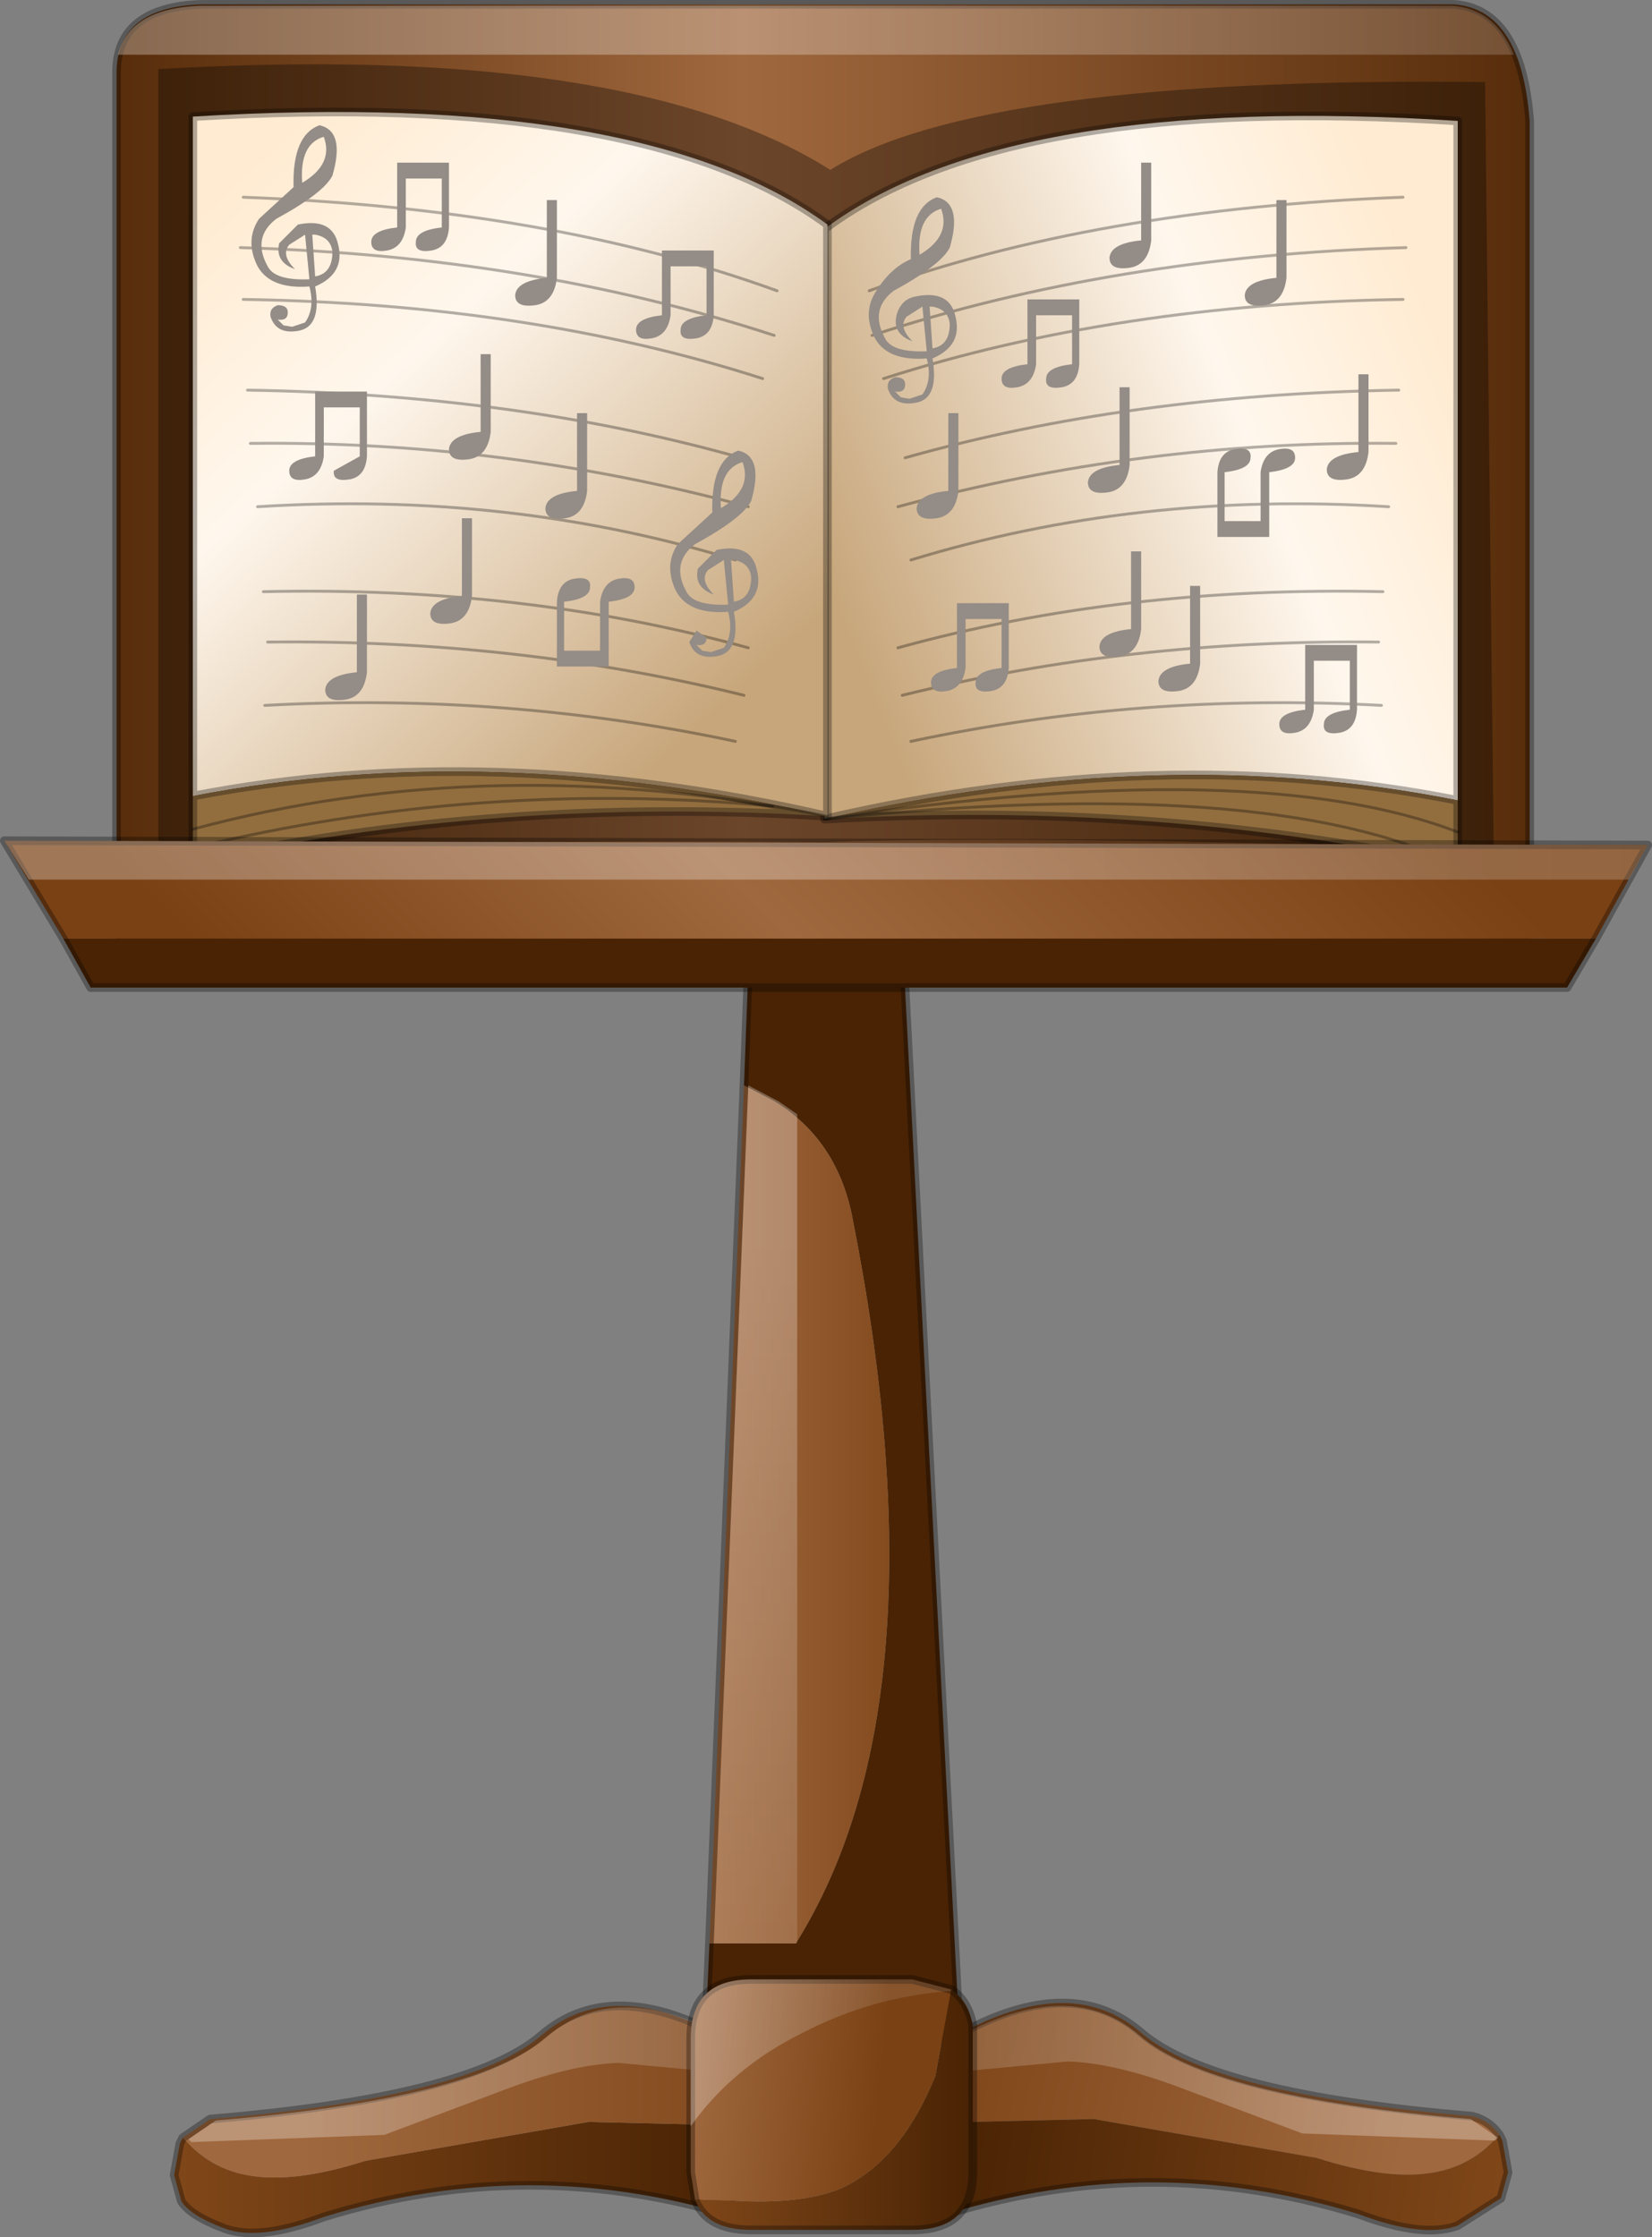 <?xml version="1.0" encoding="UTF-8" standalone="no"?>
<svg xmlns:ffdec="https://www.free-decompiler.com/flash" xmlns:xlink="http://www.w3.org/1999/xlink" ffdec:objectType="frame" height="77.7px" width="57.4px" xmlns="http://www.w3.org/2000/svg">
  <rect width="100%" height="100%" fill="#808080" stroke="none"/>
  <g transform="matrix(1.0, 0.0, 0.0, 1.0, 28.5, 77.3)">
    <use ffdec:characterId="36" height="77.7" transform="matrix(1.0, 0.0, 0.0, 1.0, -28.5, -77.3)" width="57.4" xlink:href="#decoration280-shape0"/>
  </g>
  <defs>
    <g id="decoration280-shape0" transform="matrix(1.0, 0.0, 0.0, 1.0, 28.5, 77.3)">
      <path d="M4.4 -3.2 L4.4 -6.4 Q8.6 -8.9 11.15 -6.7 13.65 -4.55 22.65 -3.8 23.25 -3.65 23.6 -3.15 L23.25 -2.8 Q22.45 -2.05 21.35 -1.85 19.75 -1.55 17.25 -2.35 L9.5 -3.7 5.25 -3.6 4.4 -3.2" fill="url(#decoration280-gradient0)" fill-rule="evenodd" stroke="none"/>
      <path d="M4.4 -3.2 L5.25 -3.6 9.5 -3.7 17.25 -2.35 Q19.75 -1.55 21.35 -1.85 22.45 -2.05 23.25 -2.8 L23.6 -3.15 23.7 -2.95 23.9 -1.85 23.65 -0.95 22.15 0.0 Q20.95 0.45 18.7 -0.4 11.55 -2.6 4.4 -0.4 L4.4 -3.2" fill="url(#decoration280-gradient1)" fill-rule="evenodd" stroke="none"/>
      <path d="M23.6 -3.15 Q23.25 -3.65 22.65 -3.8 13.65 -4.55 11.15 -6.7 8.6 -8.9 4.4 -6.4 L4.4 -3.2 4.4 -0.4 Q11.55 -2.6 18.7 -0.4 20.95 0.45 22.15 0.0 L23.65 -0.95 23.9 -1.85 23.7 -2.95 23.6 -3.15 Z" fill="none" stroke="#000000" stroke-linecap="round" stroke-linejoin="round" stroke-opacity="0.302" stroke-width="0.3"/>
      <path d="M-22.15 -3.05 L-21.8 -2.7 Q-21.0 -1.95 -19.9 -1.75 -18.3 -1.45 -15.8 -2.25 L-8.05 -3.6 -3.8 -3.5 -2.95 -3.1 -2.95 -0.3 Q-10.1 -2.5 -17.25 -0.3 -19.5 0.55 -20.7 0.1 -21.9 -0.35 -22.2 -0.85 L-22.45 -1.75 -22.25 -2.85 -22.15 -3.05" fill="url(#decoration280-gradient2)" fill-rule="evenodd" stroke="none"/>
      <path d="M-2.95 -3.1 L-3.8 -3.5 -8.05 -3.6 -15.8 -2.25 Q-18.3 -1.45 -19.9 -1.75 -21.0 -1.95 -21.8 -2.7 L-22.15 -3.05 -21.2 -3.7 Q-12.2 -4.45 -9.7 -6.6 -7.15 -8.8 -2.95 -6.3 L-2.95 -3.1" fill="url(#decoration280-gradient3)" fill-rule="evenodd" stroke="none"/>
      <path d="M-22.15 -3.05 L-22.25 -2.85 -22.45 -1.75 -22.2 -0.85 Q-21.9 -0.35 -20.7 0.1 -19.5 0.55 -17.25 -0.3 -10.1 -2.5 -2.95 -0.3 L-2.95 -3.1 -2.95 -6.3 Q-7.15 -8.8 -9.7 -6.6 -12.2 -4.45 -21.2 -3.7 L-22.15 -3.05 Z" fill="none" stroke="#000000" stroke-linecap="round" stroke-linejoin="round" stroke-opacity="0.302" stroke-width="0.3"/>
      <path d="M-2.65 -39.6 L-2.2 -51.55 2.5 -51.55 4.85 -6.4 -4.0 -6.4 -3.85 -9.8 -0.85 -9.8 Q4.45 -18.25 1.1 -35.1 0.55 -37.75 -1.6 -39.05 L-2.65 -39.6" fill="#492304" fill-rule="evenodd" stroke="none"/>
      <path d="M-3.85 -9.8 L-2.65 -39.6 -1.6 -39.05 Q0.55 -37.75 1.1 -35.1 4.45 -18.25 -0.85 -9.8 L-3.85 -9.8" fill="url(#decoration280-gradient4)" fill-rule="evenodd" stroke="none"/>
      <path d="M-2.65 -39.6 L-2.2 -51.55 2.5 -51.55 4.85 -6.4 -4.0 -6.4 -3.85 -9.8 -2.65 -39.6 Z" fill="none" stroke="#000000" stroke-linecap="round" stroke-linejoin="round" stroke-opacity="0.302" stroke-width="0.3"/>
      <path d="M-21.0 -3.65 Q-12.0 -4.4 -9.5 -6.55 -6.95 -8.75 -2.75 -6.25 L-2.75 -5.25 -7.0 -5.65 Q-8.7 -5.6 -11.15 -4.65 L-15.15 -3.15 -21.85 -2.9 -21.95 -3.0 -21.0 -3.65" fill="url(#decoration280-gradient5)" fill-rule="evenodd" stroke="none"/>
      <path d="M16.75 -3.2 L12.75 -4.7 Q10.3 -5.65 8.6 -5.7 L4.35 -5.3 4.35 -6.3 Q8.55 -8.8 11.1 -6.6 13.6 -4.45 22.6 -3.7 L23.55 -3.05 23.45 -2.95 16.75 -3.2" fill="url(#decoration280-gradient6)" fill-rule="evenodd" stroke="none"/>
      <path d="M-4.35 -0.9 L-2.75 -0.85 Q-0.45 -0.75 0.85 -1.35 2.85 -2.35 4.0 -5.2 L4.55 -8.2 Q5.15 -7.8 5.3 -6.95 L5.3 -1.85 Q5.3 0.15 3.2 0.15 L-2.4 0.15 Q-3.95 0.15 -4.35 -0.9" fill="url(#decoration280-gradient7)" fill-rule="evenodd" stroke="none"/>
      <path d="M4.55 -8.2 L4.0 -5.2 Q2.85 -2.35 0.85 -1.35 -0.45 -0.75 -2.75 -0.85 L-4.35 -0.9 -4.5 -1.85 -4.5 -6.5 Q-4.5 -8.55 -2.4 -8.55 L3.2 -8.55 4.55 -8.2" fill="url(#decoration280-gradient8)" fill-rule="evenodd" stroke="none"/>
      <path d="M4.55 -8.2 L3.2 -8.55 -2.4 -8.55 Q-4.5 -8.55 -4.5 -6.5 L-4.5 -1.85 -4.35 -0.9 Q-3.95 0.15 -2.4 0.15 L3.2 0.15 Q5.3 0.15 5.3 -1.85 L5.3 -6.95 Q5.15 -7.8 4.55 -8.2 Z" fill="none" stroke="#000000" stroke-linecap="round" stroke-linejoin="round" stroke-opacity="0.302" stroke-width="0.3"/>
      <path d="M24.65 -73.1 L24.65 -43.2 -24.45 -43.2 -24.45 -74.85 Q-24.4 -77.05 -21.5 -77.15 L22.0 -77.15 Q24.35 -77.0 24.65 -73.1" fill="url(#decoration280-gradient9)" fill-rule="evenodd" stroke="none"/>
      <path d="M24.65 -73.1 L24.65 -43.2 -24.45 -43.2 -24.45 -74.85 Q-24.4 -77.05 -21.5 -77.15 L22.0 -77.15 Q24.35 -77.0 24.65 -73.1 Z" fill="none" stroke="#000000" stroke-linecap="round" stroke-linejoin="round" stroke-opacity="0.302" stroke-width="0.3"/>
      <path d="M0.35 -71.4 Q5.55 -74.65 23.1 -74.45 L23.4 -47.8 Q7.05 -48.3 0.2 -48.05 -14.05 -48.15 -23.0 -47.8 L-23.0 -74.9 Q-6.7 -75.85 0.35 -71.4" fill="#000000" fill-opacity="0.329" fill-rule="evenodd" stroke="none"/>
      <path d="M0.15 -48.85 L0.15 -69.35 Q6.5 -74.1 22.15 -73.1 L22.15 -49.5 Q11.85 -51.55 0.15 -48.85" fill="url(#decoration280-gradient10)" fill-rule="evenodd" stroke="none"/>
      <path d="M0.15 -48.85 Q11.85 -51.55 22.15 -49.5 L22.15 -47.25 Q11.65 -49.5 0.15 -48.85" fill="#926e3f" fill-rule="evenodd" stroke="none"/>
      <path d="M22.15 -49.5 L22.15 -73.1 Q6.5 -74.1 0.15 -69.35 L0.15 -48.85 Q11.85 -51.55 22.15 -49.5 L22.15 -47.25 Q11.65 -49.5 0.15 -48.85" fill="none" stroke="#000000" stroke-linecap="round" stroke-linejoin="round" stroke-opacity="0.302" stroke-width="0.3"/>
      <path d="M22.15 -48.4 Q15.15 -51.1 0.15 -48.85" fill="none" stroke="#000000" stroke-linecap="round" stroke-linejoin="round" stroke-opacity="0.302" stroke-width="0.1"/>
      <path d="M22.15 -47.25 Q15.6 -50.45 0.15 -48.85" fill="none" stroke="#000000" stroke-linecap="round" stroke-linejoin="round" stroke-opacity="0.302" stroke-width="0.1"/>
      <path d="M-21.8 -49.65 L-21.8 -73.25 Q-6.15 -74.2 0.25 -69.5 L0.25 -48.95 Q-11.45 -51.65 -21.8 -49.65" fill="url(#decoration280-gradient11)" fill-rule="evenodd" stroke="none"/>
      <path d="M0.25 -48.95 Q-11.3 -49.65 -21.8 -47.35 L-21.8 -49.65 Q-11.45 -51.65 0.25 -48.95" fill="#926e3f" fill-rule="evenodd" stroke="none"/>
      <path d="M-21.8 -49.65 L-21.8 -73.25 Q-6.15 -74.2 0.25 -69.5 L0.25 -48.95 Q-11.3 -49.65 -21.8 -47.35 L-21.8 -49.65 Q-11.45 -51.65 0.25 -48.95" fill="none" stroke="#000000" stroke-linecap="round" stroke-linejoin="round" stroke-opacity="0.302" stroke-width="0.3"/>
      <path d="M-21.8 -47.85 Q-11.85 -50.25 -1.65 -49.3" fill="none" stroke="#000000" stroke-linecap="round" stroke-linejoin="round" stroke-opacity="0.302" stroke-width="0.1"/>
      <path d="M-21.8 -48.5 Q-11.4 -51.3 0.25 -48.95" fill="none" stroke="#000000" stroke-linecap="round" stroke-linejoin="round" stroke-opacity="0.302" stroke-width="0.1"/>
      <path d="M26.95 -44.7 L-26.3 -44.7 -28.35 -48.1 28.75 -47.95 26.95 -44.7" fill="url(#decoration280-gradient12)" fill-rule="evenodd" stroke="none"/>
      <path d="M26.95 -44.7 L25.95 -43.0 -25.35 -43.0 -26.3 -44.7 26.95 -44.7" fill="#492304" fill-rule="evenodd" stroke="none"/>
      <path d="M-26.3 -44.7 L-25.35 -43.0 25.95 -43.0 26.95 -44.7 28.75 -47.95 -28.35 -48.1 -26.3 -44.7 Z" fill="none" stroke="#000000" stroke-linecap="round" stroke-linejoin="round" stroke-opacity="0.302" stroke-width="0.3"/>
      <path d="M19.75 -59.7 Q11.0 -60.25 3.15 -57.85 M20.0 -61.9 Q11.2 -62.0 2.7 -59.7 M19.4 -55.0 Q10.75 -55.1 2.85 -53.15 M19.5 -52.8 Q11.15 -53.25 3.15 -51.55 M19.55 -56.75 Q10.5 -56.95 2.7 -54.8 M20.1 -63.75 Q10.75 -63.6 2.95 -61.4 M20.25 -66.9 Q10.3 -66.75 2.2 -64.15 M20.35 -68.7 Q10.2 -68.4 1.8 -65.65 M20.25 -70.45 Q9.55 -70.05 1.7 -67.2" fill="none" stroke="#000000" stroke-linecap="round" stroke-linejoin="round" stroke-opacity="0.302" stroke-width="0.1"/>
      <path d="M-20.05 -70.45 Q-9.35 -70.05 -1.5 -67.2 M-20.15 -68.7 Q-10.0 -68.4 -1.6 -65.65 M-20.05 -66.9 Q-10.1 -66.75 -2.0 -64.15 M-19.9 -63.75 Q-10.55 -63.6 -2.75 -61.4 M-19.55 -59.7 Q-10.8 -60.25 -2.95 -57.85 M-19.35 -56.75 Q-10.3 -56.95 -2.5 -54.8 M-19.3 -52.8 Q-10.95 -53.25 -2.95 -51.55 M-19.2 -55.0 Q-10.55 -55.1 -2.65 -53.15 M-19.8 -61.9 Q-11.0 -62.0 -2.5 -59.7" fill="none" stroke="#000000" stroke-linecap="round" stroke-linejoin="round" stroke-opacity="0.302" stroke-width="0.1"/>
      <path d="M-12.9 -61.7 Q-12.85 -62.2 -11.8 -62.3 L-11.8 -65.0 -11.45 -65.0 -11.45 -62.3 Q-11.55 -61.45 -12.2 -61.35 -12.9 -61.25 -12.9 -61.7" fill="#948c86" fill-rule="evenodd" stroke="none"/>
      <path d="M-12.9 -71.65 L-12.9 -69.4 Q-12.95 -68.7 -13.5 -68.6 -14.1 -68.5 -14.05 -68.9 -14.05 -69.3 -13.15 -69.4 L-13.15 -71.1 -14.4 -71.1 -14.4 -69.4 Q-14.5 -68.7 -15.05 -68.6 -15.6 -68.5 -15.6 -68.9 -15.6 -69.3 -14.7 -69.4 L-14.7 -71.65 -12.9 -71.65" fill="#948c86" fill-rule="evenodd" stroke="none"/>
      <path d="M-6.4 -65.85 Q-6.4 -66.25 -5.5 -66.35 L-5.5 -68.6 -3.7 -68.6 -3.7 -66.35 Q-3.75 -65.65 -4.3 -65.55 -4.9 -65.45 -4.85 -65.85 -4.85 -66.25 -3.95 -66.35 L-3.95 -68.05 -5.2 -68.05 -5.2 -66.35 Q-5.3 -65.65 -5.85 -65.55 -6.4 -65.45 -6.4 -65.85" fill="#948c86" fill-rule="evenodd" stroke="none"/>
      <path d="M-10.6 -67.05 Q-10.55 -67.55 -9.5 -67.65 L-9.5 -70.35 -9.15 -70.35 -9.15 -67.65 Q-9.25 -66.8 -9.9 -66.7 -10.6 -66.6 -10.6 -67.05" fill="#948c86" fill-rule="evenodd" stroke="none"/>
      <path d="M-16.95 -68.55 Q-17.0 -69.05 -17.55 -69.15 L-17.65 -69.15 -17.55 -67.7 Q-16.95 -67.8 -16.95 -68.55 M-17.4 -72.95 Q-16.5 -72.75 -16.95 -71.2 -17.25 -70.6 -18.9 -69.7 -19.75 -69.05 -19.2 -68.05 -18.95 -67.55 -17.75 -67.6 L-17.9 -69.15 -18.45 -68.8 Q-18.75 -68.45 -18.25 -67.95 -18.95 -68.2 -18.8 -68.85 L-18.15 -69.5 Q-16.95 -69.75 -16.75 -68.8 -16.5 -67.8 -17.55 -67.35 -17.3 -65.9 -18.2 -65.8 -18.9 -65.7 -19.1 -66.3 -19.15 -66.6 -18.85 -66.7 -18.5 -66.7 -18.5 -66.45 -18.5 -66.15 -18.85 -66.2 L-18.65 -66.0 -18.35 -65.95 -17.9 -66.1 Q-17.55 -66.6 -17.75 -67.35 -19.1 -67.25 -19.55 -68.05 -20.0 -68.95 -19.5 -69.7 L-18.3 -70.8 Q-18.35 -72.6 -17.4 -72.95 M-17.25 -72.55 Q-18.1 -72.3 -18.0 -70.95 -16.9 -71.6 -17.25 -72.55" fill="#948c86" fill-rule="evenodd" stroke="none"/>
      <path d="M3.15 -68.3 Q3.1 -70.1 4.05 -70.45 4.95 -70.25 4.5 -68.7 4.2 -68.1 2.55 -67.2 1.7 -66.55 2.25 -65.55 2.5 -65.05 3.7 -65.1 L3.55 -66.65 3.0 -66.3 Q2.7 -65.95 3.2 -65.45 2.5 -65.7 2.65 -66.35 2.8 -66.9 3.3 -67.0 4.5 -67.25 4.7 -66.3 4.95 -65.3 3.9 -64.85 4.15 -63.4 3.25 -63.3 2.55 -63.2 2.35 -63.8 2.3 -64.1 2.6 -64.2 2.95 -64.2 2.95 -63.95 2.95 -63.65 2.6 -63.7 L2.8 -63.5 3.1 -63.45 3.55 -63.6 Q3.9 -64.1 3.7 -64.85 2.35 -64.75 1.9 -65.55 1.45 -66.45 1.95 -67.2 2.45 -68.0 3.15 -68.3 M4.2 -70.05 Q3.35 -69.8 3.45 -68.45 4.55 -69.1 4.2 -70.05 M3.9 -66.65 L3.8 -66.65 3.9 -65.2 Q4.5 -65.3 4.5 -66.05 4.45 -66.55 3.9 -66.65" fill="#948c86" fill-rule="evenodd" stroke="none"/>
      <path d="M6.3 -64.15 Q6.3 -64.55 7.2 -64.65 L7.2 -66.9 9.0 -66.9 9.0 -64.65 Q8.95 -63.95 8.4 -63.85 7.8 -63.75 7.85 -64.15 7.85 -64.55 8.75 -64.65 L8.75 -66.35 7.5 -66.35 7.5 -64.65 Q7.4 -63.95 6.85 -63.85 6.3 -63.75 6.3 -64.15" fill="#948c86" fill-rule="evenodd" stroke="none"/>
      <path d="M15.6 -58.65 L13.8 -58.65 13.8 -60.9 Q13.85 -61.6 14.4 -61.7 15.0 -61.8 14.95 -61.4 14.95 -61.0 14.05 -60.9 L14.05 -59.2 15.3 -59.2 15.3 -60.9 Q15.4 -61.6 15.95 -61.7 16.5 -61.8 16.5 -61.4 16.5 -61.0 15.6 -60.9 L15.6 -58.65" fill="#948c86" fill-rule="evenodd" stroke="none"/>
      <path d="M3.85 -53.6 Q3.85 -54.0 4.75 -54.1 L4.75 -56.35 6.55 -56.35 6.55 -54.1 Q6.5 -53.4 5.95 -53.3 5.35 -53.2 5.4 -53.6 5.4 -54.0 6.3 -54.1 L6.3 -55.8 5.05 -55.8 5.05 -54.1 Q4.95 -53.4 4.4 -53.3 3.85 -53.2 3.85 -53.6" fill="#948c86" fill-rule="evenodd" stroke="none"/>
      <path d="M-9.55 -59.65 Q-9.5 -60.15 -8.45 -60.25 L-8.45 -62.95 -8.1 -62.95 -8.1 -60.25 Q-8.2 -59.4 -8.85 -59.3 -9.55 -59.2 -9.55 -59.65" fill="#948c86" fill-rule="evenodd" stroke="none"/>
      <path d="M10.05 -68.35 Q10.1 -68.85 11.15 -68.95 L11.15 -71.65 11.5 -71.65 11.5 -68.95 Q11.4 -68.1 10.75 -68.0 10.05 -67.9 10.05 -68.35" fill="#948c86" fill-rule="evenodd" stroke="none"/>
      <path d="M14.75 -67.05 Q14.8 -67.55 15.85 -67.65 L15.85 -70.35 16.2 -70.35 16.2 -67.65 Q16.1 -66.8 15.45 -66.7 14.75 -66.6 14.75 -67.05" fill="#948c86" fill-rule="evenodd" stroke="none"/>
      <path d="M9.3 -60.55 Q9.35 -61.05 10.4 -61.15 L10.4 -63.85 10.75 -63.85 10.75 -61.15 Q10.65 -60.3 10.0 -60.2 9.3 -60.1 9.3 -60.55" fill="#948c86" fill-rule="evenodd" stroke="none"/>
      <path d="M9.7 -54.85 Q9.75 -55.35 10.8 -55.45 L10.8 -58.15 11.15 -58.15 11.15 -55.45 Q11.05 -54.6 10.4 -54.5 9.7 -54.4 9.7 -54.85" fill="#948c86" fill-rule="evenodd" stroke="none"/>
      <path d="M17.6 -61.0 Q17.65 -61.5 18.7 -61.6 L18.7 -64.3 19.05 -64.3 19.05 -61.6 Q18.95 -60.75 18.3 -60.65 17.6 -60.55 17.6 -61.0" fill="#948c86" fill-rule="evenodd" stroke="none"/>
      <path d="M-13.55 -56.0 Q-13.5 -56.5 -12.45 -56.6 L-12.45 -59.3 -12.1 -59.3 -12.1 -56.6 Q-12.2 -55.75 -12.85 -55.65 -13.55 -55.55 -13.55 -56.0" fill="#948c86" fill-rule="evenodd" stroke="none"/>
      <path d="M-17.2 -53.35 Q-17.15 -53.85 -16.1 -53.95 L-16.1 -56.65 -15.75 -56.65 -15.75 -53.95 Q-15.85 -53.1 -16.5 -53.0 -17.2 -52.9 -17.2 -53.35" fill="#948c86" fill-rule="evenodd" stroke="none"/>
      <path d="M-7.35 -56.4 L-7.35 -54.15 -9.15 -54.15 -9.15 -56.4 Q-9.1 -57.1 -8.55 -57.2 -7.95 -57.3 -8.0 -56.9 -8.0 -56.5 -8.9 -56.4 L-8.9 -54.7 -7.65 -54.7 -7.65 -56.4 Q-7.55 -57.1 -7.0 -57.2 -6.45 -57.3 -6.45 -56.9 -6.45 -56.5 -7.35 -56.4" fill="#948c86" fill-rule="evenodd" stroke="none"/>
      <path d="M-17.25 -63.15 L-17.25 -61.45 Q-17.35 -60.75 -17.9 -60.65 -18.45 -60.55 -18.45 -60.95 -18.45 -61.35 -17.55 -61.45 L-17.55 -63.7 -15.75 -63.7 -15.75 -61.45 Q-15.8 -60.75 -16.35 -60.65 -16.95 -60.55 -16.9 -60.95 L-16.0 -61.45 -16.0 -63.15 -17.25 -63.15" fill="#948c86" fill-rule="evenodd" stroke="none"/>
      <path d="M-3.75 -59.5 Q-3.8 -61.3 -2.85 -61.65 -1.95 -61.45 -2.4 -59.9 -2.7 -59.3 -4.35 -58.4 -5.2 -57.75 -4.65 -56.75 -4.4 -56.25 -3.2 -56.3 L-3.35 -57.85 -3.9 -57.5 Q-4.2 -57.15 -3.7 -56.65 -4.4 -56.9 -4.25 -57.55 L-3.6 -58.2 Q-2.4 -58.45 -2.2 -57.5 -1.95 -56.5 -3.0 -56.05 -2.75 -54.6 -3.65 -54.5 -4.35 -54.4 -4.55 -55.0 L-4.3 -55.4 -3.95 -55.15 Q-3.95 -54.85 -4.3 -54.9 L-4.1 -54.7 -3.8 -54.65 -3.35 -54.8 Q-3.0 -55.3 -3.2 -56.05 -4.55 -55.95 -5.0 -56.75 -5.45 -57.65 -4.95 -58.4 L-3.75 -59.5 M-3.45 -59.65 Q-2.35 -60.3 -2.7 -61.25 -3.55 -61.0 -3.45 -59.65 M-3.0 -57.85 L-3.1 -57.85 -3.0 -56.4 Q-2.4 -56.5 -2.4 -57.25 -2.45 -57.75 -3.0 -57.85" fill="#948c86" fill-rule="evenodd" stroke="none"/>
      <path d="M12.85 -54.25 L12.85 -56.95 13.2 -56.95 13.2 -54.25 Q13.1 -53.4 12.45 -53.3 11.75 -53.2 11.75 -53.65 11.8 -54.15 12.85 -54.25" fill="#948c86" fill-rule="evenodd" stroke="none"/>
      <path d="M3.35 -59.65 Q3.4 -60.15 4.45 -60.25 L4.45 -62.95 4.8 -62.95 4.8 -60.25 Q4.7 -59.4 4.05 -59.3 3.35 -59.2 3.35 -59.65" fill="#948c86" fill-rule="evenodd" stroke="none"/>
      <path d="M18.65 -52.65 Q18.6 -51.95 18.05 -51.85 17.45 -51.75 17.5 -52.15 17.5 -52.55 18.4 -52.65 L18.4 -54.35 17.15 -54.35 17.15 -52.65 Q17.05 -51.95 16.5 -51.85 15.95 -51.75 15.95 -52.15 15.95 -52.55 16.85 -52.65 L16.85 -54.9 18.65 -54.9 18.65 -52.65" fill="#948c86" fill-rule="evenodd" stroke="none"/>
      <path d="M28.75 -47.95 L28.1 -46.75 -27.5 -46.75 -28.35 -48.1 28.75 -47.95" fill="url(#decoration280-gradient13)" fill-rule="evenodd" stroke="none"/>
      <path d="M24.1 -75.4 L-24.4 -75.4 Q-24.0 -77.0 -21.55 -77.1 L21.95 -77.1 Q23.45 -77.0 24.1 -75.4" fill="url(#decoration280-gradient14)" fill-rule="evenodd" stroke="none"/>
      <path d="M-3.7 -9.8 L-2.5 -39.6 -1.45 -39.05 -0.8 -38.6 -0.8 -9.8 -3.7 -9.8" fill="url(#decoration280-gradient15)" fill-rule="evenodd" stroke="none"/>
      <path d="M4.55 -8.2 L4.55 -8.15 Q1.8 -7.95 -0.6 -6.7 -3.05 -5.5 -4.5 -3.45 L-4.5 -6.5 Q-4.5 -8.55 -2.4 -8.55 L3.2 -8.55 4.55 -8.2" fill="url(#decoration280-gradient16)" fill-rule="evenodd" stroke="none"/>
    </g>
    <linearGradient gradientTransform="matrix(-0.011, -0.003, 9.0E-4, -0.004, 11.6, -6.6)" gradientUnits="userSpaceOnUse" id="decoration280-gradient0" spreadMethod="pad" x1="-819.2" x2="819.2">
      <stop offset="0.0" stop-color="#a0683e"/>
      <stop offset="1.0" stop-color="#7a4114"/>
    </linearGradient>
    <linearGradient gradientTransform="matrix(-0.012, -0.001, 3.0E-4, -0.002, 14.05, -1.7)" gradientUnits="userSpaceOnUse" id="decoration280-gradient1" spreadMethod="pad" x1="-819.2" x2="819.2">
      <stop offset="0.0" stop-color="#804719"/>
      <stop offset="1.0" stop-color="#492304"/>
    </linearGradient>
    <linearGradient gradientTransform="matrix(0.012, 0.0, 0.0, 0.002, -12.7, -1.75)" gradientUnits="userSpaceOnUse" id="decoration280-gradient2" spreadMethod="pad" x1="-819.2" x2="819.2">
      <stop offset="0.0" stop-color="#804719"/>
      <stop offset="1.0" stop-color="#492304"/>
    </linearGradient>
    <linearGradient gradientTransform="matrix(0.012, 0.0, 0.0, 0.004, -8.2, -5.35)" gradientUnits="userSpaceOnUse" id="decoration280-gradient3" spreadMethod="pad" x1="-819.2" x2="819.2">
      <stop offset="0.0" stop-color="#a0683e"/>
      <stop offset="1.0" stop-color="#7a4114"/>
    </linearGradient>
    <linearGradient gradientTransform="matrix(0.005, 0.0, 0.0, 0.028, 0.4, -29.0)" gradientUnits="userSpaceOnUse" id="decoration280-gradient4" spreadMethod="pad" x1="-819.2" x2="819.2">
      <stop offset="0.0" stop-color="#a0683e"/>
      <stop offset="1.0" stop-color="#7a4114"/>
    </linearGradient>
    <linearGradient gradientTransform="matrix(0.012, 0.0, 0.0, 0.004, -8.0, -5.3)" gradientUnits="userSpaceOnUse" id="decoration280-gradient5" spreadMethod="pad" x1="-819.2" x2="819.2">
      <stop offset="0.0" stop-color="#ffffff" stop-opacity="0.286"/>
      <stop offset="1.0" stop-color="#ffffff" stop-opacity="0.098"/>
    </linearGradient>
    <linearGradient gradientTransform="matrix(-0.012, 0.0, 0.0, 0.004, 9.6, -5.35)" gradientUnits="userSpaceOnUse" id="decoration280-gradient6" spreadMethod="pad" x1="-819.2" x2="819.2">
      <stop offset="0.0" stop-color="#ffffff" stop-opacity="0.286"/>
      <stop offset="1.0" stop-color="#ffffff" stop-opacity="0.098"/>
    </linearGradient>
    <linearGradient gradientTransform="matrix(0.006, 0.0, 0.0, 0.005, 0.45, -4.05)" gradientUnits="userSpaceOnUse" id="decoration280-gradient7" spreadMethod="pad" x1="-819.2" x2="819.2">
      <stop offset="0.0" stop-color="#804719"/>
      <stop offset="1.0" stop-color="#492304"/>
    </linearGradient>
    <linearGradient gradientTransform="matrix(0.004, 5.0E-4, -5.0E-4, 0.005, -1.2, -4.95)" gradientUnits="userSpaceOnUse" id="decoration280-gradient8" spreadMethod="pad" x1="-819.2" x2="819.2">
      <stop offset="0.0" stop-color="#a0683e"/>
      <stop offset="1.0" stop-color="#7a4114"/>
    </linearGradient>
    <linearGradient gradientTransform="matrix(0.03, 0.0, 0.0, 0.021, 0.1, -60.25)" gradientUnits="userSpaceOnUse" id="decoration280-gradient9" spreadMethod="pad" x1="-819.2" x2="819.2">
      <stop offset="0.0" stop-color="#582d0b"/>
      <stop offset="0.443" stop-color="#a0683e"/>
      <stop offset="1.0" stop-color="#582d0b"/>
    </linearGradient>
    <linearGradient gradientTransform="matrix(-0.014, 0.003, 0.006, 0.015, 10.5, -62.5)" gradientUnits="userSpaceOnUse" id="decoration280-gradient10" spreadMethod="pad" x1="-819.2" x2="819.2">
      <stop offset="0.0" stop-color="#ffebd1"/>
      <stop offset="0.004" stop-color="#ffebd1"/>
      <stop offset="0.333" stop-color="#fff7ed"/>
      <stop offset="1.0" stop-color="#c7a67b"/>
    </linearGradient>
    <linearGradient gradientTransform="matrix(0.014, 0.008, -0.013, 0.012, -11.4, -62.55)" gradientUnits="userSpaceOnUse" id="decoration280-gradient11" spreadMethod="pad" x1="-819.2" x2="819.2">
      <stop offset="0.0" stop-color="#ffebd1"/>
      <stop offset="0.004" stop-color="#ffebd1"/>
      <stop offset="0.357" stop-color="#fff7ed"/>
      <stop offset="1.0" stop-color="#c7a67b"/>
    </linearGradient>
    <linearGradient gradientTransform="matrix(0.021, -0.008, 0.002, 0.002, -0.05, -46.6)" gradientUnits="userSpaceOnUse" id="decoration280-gradient12" spreadMethod="pad" x1="-819.2" x2="819.2">
      <stop offset="0.0" stop-color="#7a4114"/>
      <stop offset="0.443" stop-color="#a0683e"/>
      <stop offset="1.0" stop-color="#7a4114"/>
    </linearGradient>
    <linearGradient gradientTransform="matrix(0.035, 0.0, 0.0, 8.0E-4, 27.25, -47.1)" gradientUnits="userSpaceOnUse" id="decoration280-gradient13" spreadMethod="pad" x1="-819.2" x2="819.2">
      <stop offset="0.0" stop-color="#ffffff" stop-opacity="0.286"/>
      <stop offset="1.0" stop-color="#ffffff" stop-opacity="0.098"/>
    </linearGradient>
    <linearGradient gradientTransform="matrix(0.03, 0.0, 0.0, 0.021, 17.55, -60.9)" gradientUnits="userSpaceOnUse" id="decoration280-gradient14" spreadMethod="pad" x1="-819.2" x2="819.2">
      <stop offset="0.0" stop-color="#ffffff" stop-opacity="0.286"/>
      <stop offset="1.0" stop-color="#ffffff" stop-opacity="0.098"/>
    </linearGradient>
    <linearGradient gradientTransform="matrix(0.0, 0.018, -0.028, 0.0, -0.55, -19.4)" gradientUnits="userSpaceOnUse" id="decoration280-gradient15" spreadMethod="pad" x1="-819.2" x2="819.2">
      <stop offset="0.0" stop-color="#ffffff" stop-opacity="0.286"/>
      <stop offset="1.0" stop-color="#ffffff" stop-opacity="0.098"/>
    </linearGradient>
    <linearGradient gradientTransform="matrix(0.004, 5.0E-4, -5.0E-4, 0.005, -1.2, -4.95)" gradientUnits="userSpaceOnUse" id="decoration280-gradient16" spreadMethod="pad" x1="-819.2" x2="819.2">
      <stop offset="0.0" stop-color="#ffffff" stop-opacity="0.286"/>
      <stop offset="1.0" stop-color="#ffffff" stop-opacity="0.098"/>
    </linearGradient>
  </defs>
</svg>
